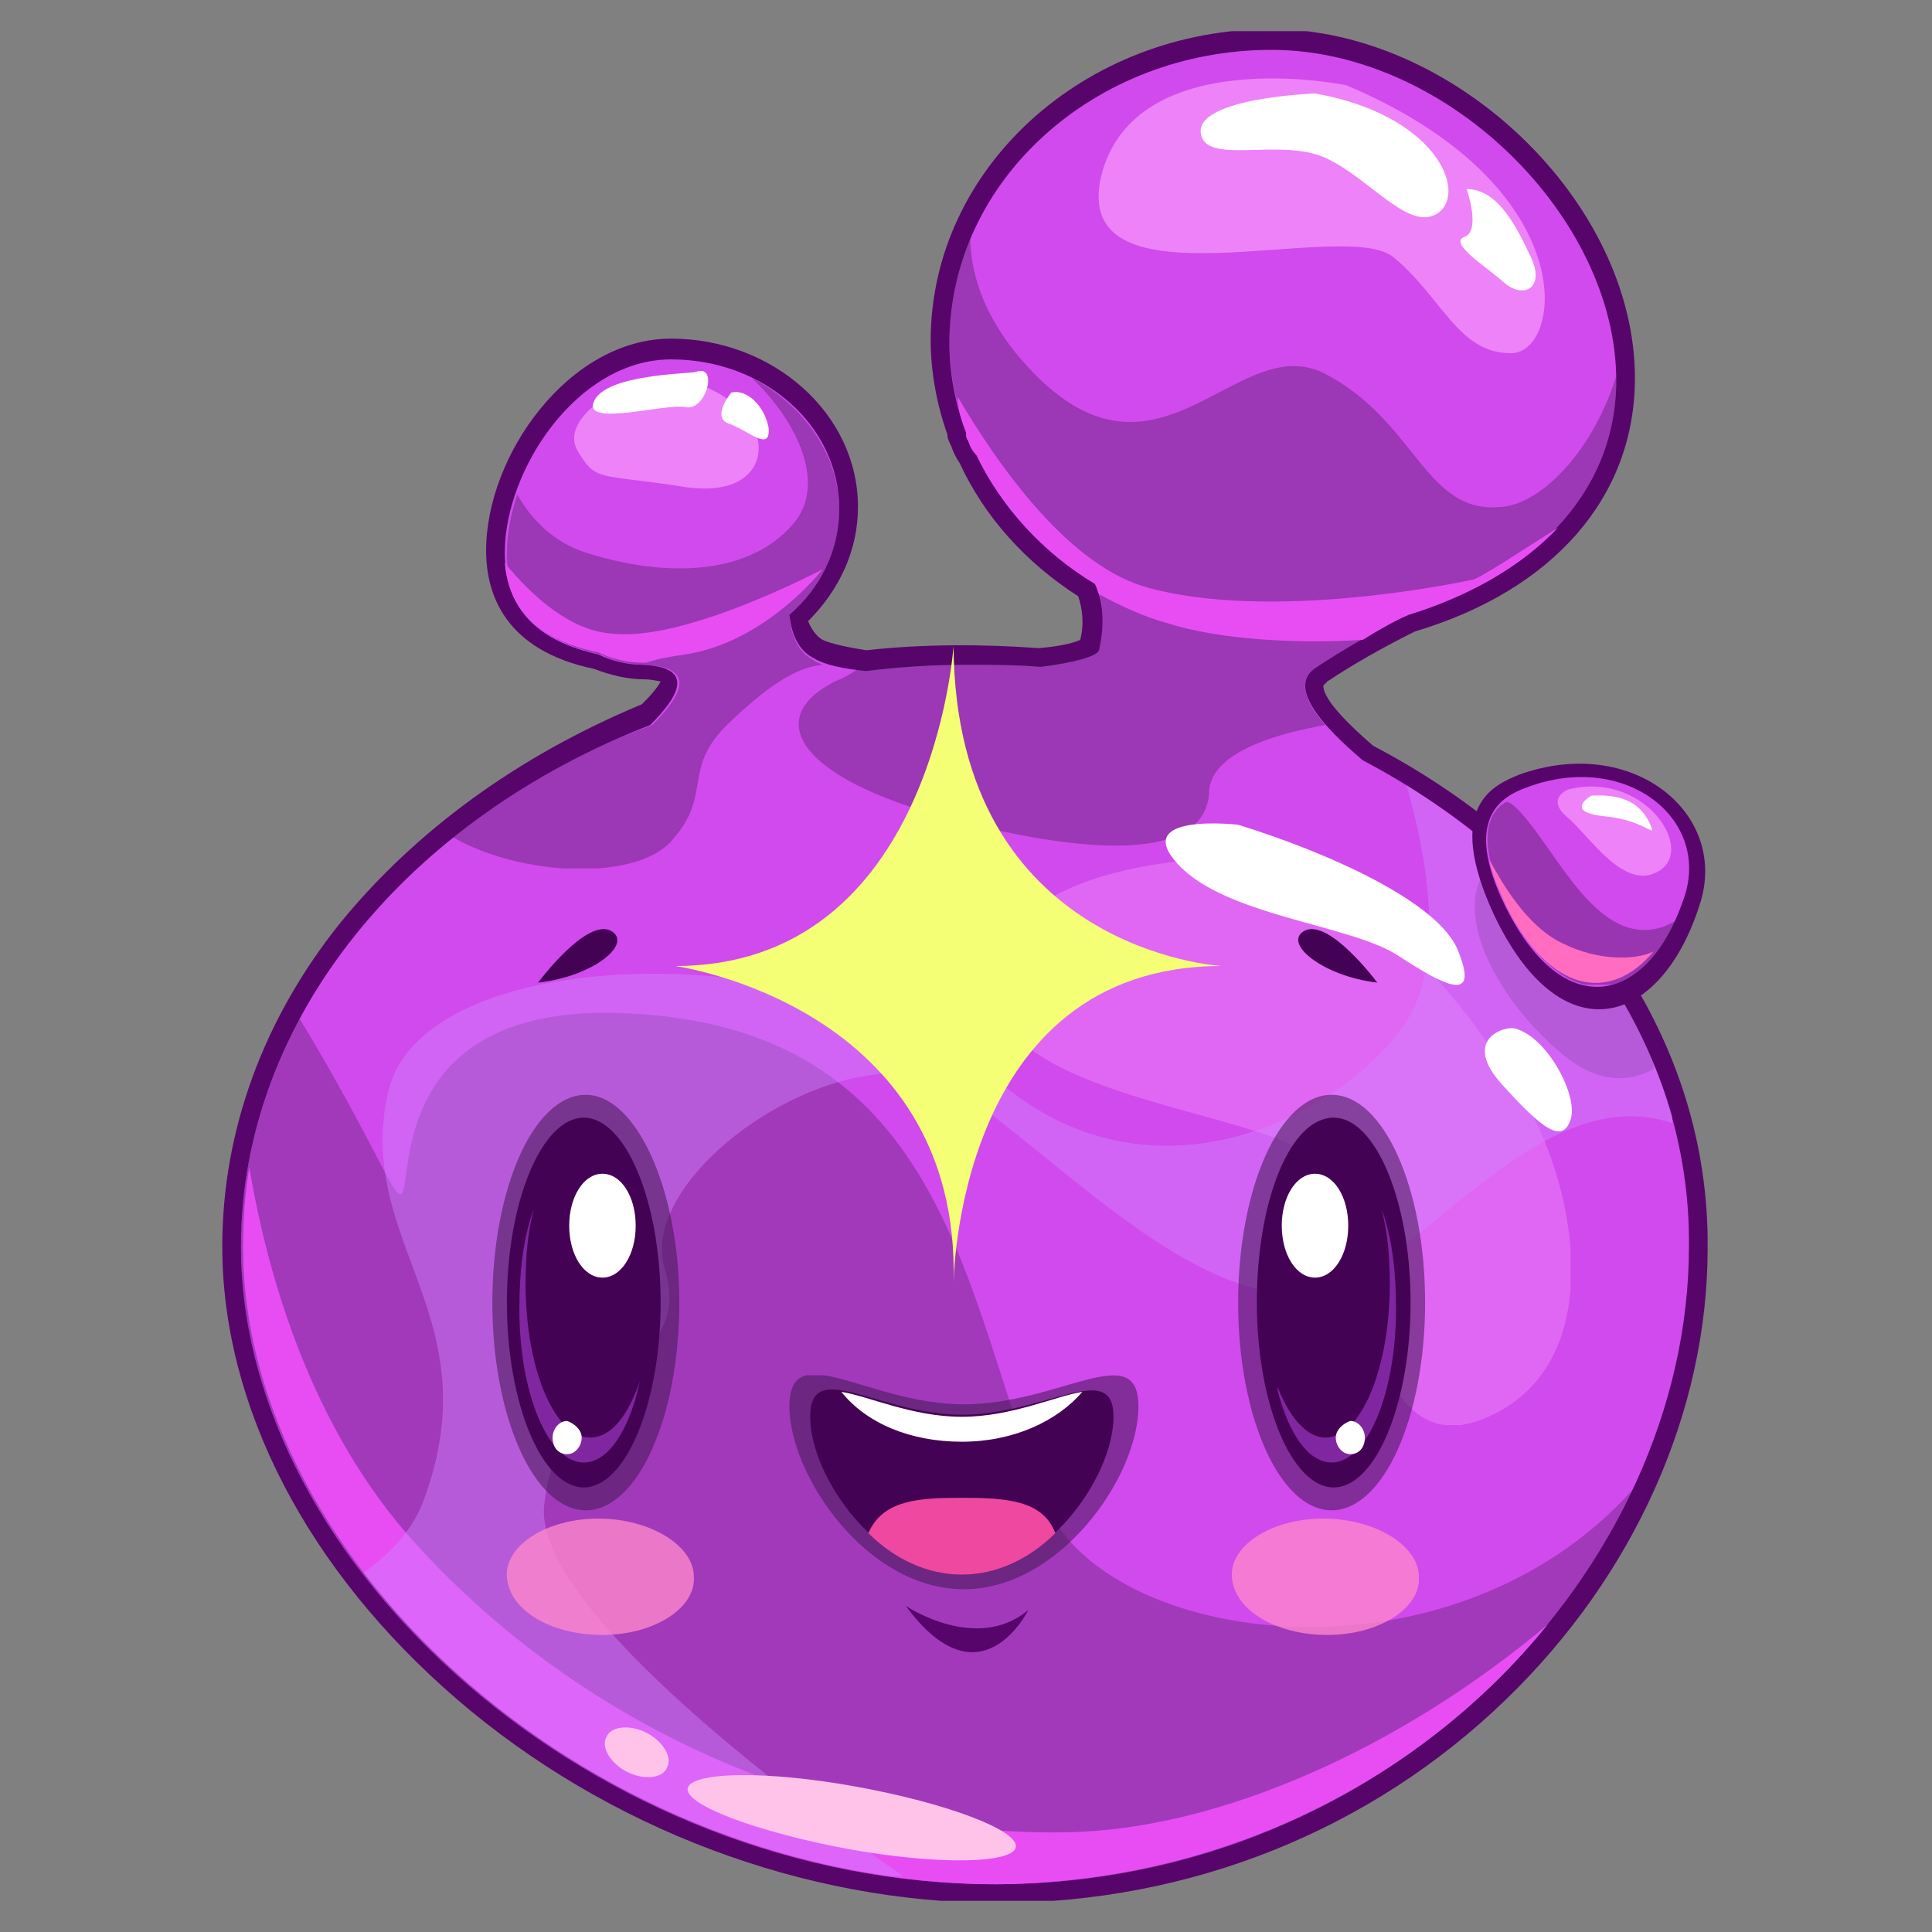 <?xml version="1.0" encoding="utf-8"?>
<!-- Generator: Adobe Illustrator 21.1.0, SVG Export Plug-In . SVG Version: 6.00 Build 0)  -->
<svg version="1.1" xmlns="http://www.w3.org/2000/svg" xmlns:xlink="http://www.w3.org/1999/xlink" x="0px" y="0px"
	 viewBox="0 0 93 93" style="enable-background:new 0 0 93 93;" xml:space="preserve">
<rect x="0" y="0" width="93" height="93" fill="#808080" stroke="none"/>
<style type="text/css">
	.st0{fill:#045B4F;}
	.st1{fill:#0BA8A0;}
	.st2{opacity:0.22;fill:#052D28;}
	.st3{fill:#19CCBE;}
	.st4{fill:#00D8A4;}
	.st5{opacity:0.22;fill:#10FFC0;}
	.st6{opacity:0.29;fill:#052D28;}
	.st7{fill:#FFFFFF;}
	.st8{opacity:0.55;fill:#06332E;}
	.st9{fill:#083F37;}
	.st10{opacity:0.43;fill:#0BA8A0;}
	.st11{fill:#EF48A0;}
	.st12{opacity:0.78;fill:#FF88CC;}
	.st13{fill:#FF88CC;}
	.st14{opacity:0.9;fill:#8FFFDF;}
	.st15{fill:#F5FF76;}
	.st16{opacity:0.61;fill:#79B293;}
	.st17{opacity:0.22;}
	.st18{fill:#052D28;}
	.st19{fill:#BDFDFF;}
	.st20{opacity:0.52;fill:#BDFDFF;}
	.st21{opacity:0.62;}
	.st22{opacity:0.5;fill:#BDFDFF;}
	.st23{opacity:0.68;}
	.st24{fill:#0B3D36;}
	.st25{fill:#892563;}
	.st26{opacity:0.35;fill:#FF88CC;}
	.st27{opacity:0.29;fill:#56153A;}
	.st28{fill:#FF6CC0;}
	.st29{opacity:0.3;fill:#FFA37B;}
	.st30{fill:#FFC2E8;}
	.st31{opacity:0.55;fill:#56153A;}
	.st32{fill:#56153A;}
	.st33{opacity:0.5;fill:#EF48A0;}
	.st34{opacity:0.44;fill:#FF88CC;}
	.st35{opacity:0.38;fill:#56153A;}
	.st36{opacity:0.61;fill:#DDAFC9;}
	.st37{opacity:0.3;fill:#F9E4EC;}
	.st38{opacity:0.5;}
	.st39{opacity:0.5;fill:#56153A;}
	.st40{fill:#F9E4EC;}
	.st41{clip-path:url(#SVGID_2_);}
	.st42{clip-path:url(#SVGID_4_);fill:#0A4377;}
	.st43{clip-path:url(#SVGID_4_);fill:#2D84E2;}
	.st44{clip-path:url(#SVGID_4_);fill:#3BADF2;}
	.st45{opacity:0.27;clip-path:url(#SVGID_4_);}
	.st46{clip-path:url(#SVGID_6_);fill:#19328E;}
	.st47{clip-path:url(#SVGID_8_);fill:#19328E;}
	.st48{opacity:0.5;clip-path:url(#SVGID_4_);}
	.st49{clip-path:url(#SVGID_10_);fill:#19328E;}
	.st50{opacity:0.13;clip-path:url(#SVGID_4_);}
	.st51{clip-path:url(#SVGID_12_);fill:#C5FFFF;}
	.st52{opacity:0.62;clip-path:url(#SVGID_4_);}
	.st53{clip-path:url(#SVGID_14_);fill:#C5FFFF;}
	.st54{clip-path:url(#SVGID_16_);fill:#C5FFFF;}
	.st55{opacity:0.22;clip-path:url(#SVGID_4_);}
	.st56{clip-path:url(#SVGID_18_);fill:#C5FFFF;}
	.st57{clip-path:url(#SVGID_4_);fill:#0E3B63;}
	.st58{clip-path:url(#SVGID_20_);fill:#C5FFFF;}
	.st59{clip-path:url(#SVGID_22_);fill:#C5FFFF;}
	.st60{clip-path:url(#SVGID_24_);fill:#C5FFFF;}
	.st61{clip-path:url(#SVGID_4_);fill:#EF48A0;}
	.st62{clip-path:url(#SVGID_4_);fill:#FFFFFF;}
	.st63{clip-path:url(#SVGID_26_);fill:#19328E;}
	.st64{clip-path:url(#SVGID_28_);fill:#19328E;}
	.st65{clip-path:url(#SVGID_30_);fill:#19328E;}
	.st66{opacity:0.78;clip-path:url(#SVGID_4_);}
	.st67{opacity:0.43;clip-path:url(#SVGID_32_);fill:#3BADF2;}
	.st68{opacity:0.43;clip-path:url(#SVGID_34_);fill:#3BADF2;}
	.st69{clip-path:url(#SVGID_36_);fill:#19328E;}
	.st70{clip-path:url(#SVGID_38_);}
	.st71{clip-path:url(#SVGID_40_);fill:#0A4377;}
	.st72{clip-path:url(#SVGID_40_);fill:#2D84E2;}
	.st73{clip-path:url(#SVGID_40_);fill:#3BADF2;}
	.st74{opacity:0.27;clip-path:url(#SVGID_40_);}
	.st75{clip-path:url(#SVGID_42_);fill:#19328E;}
	.st76{clip-path:url(#SVGID_44_);fill:#19328E;}
	.st77{opacity:0.5;clip-path:url(#SVGID_40_);}
	.st78{clip-path:url(#SVGID_46_);fill:#19328E;}
	.st79{opacity:0.13;clip-path:url(#SVGID_40_);}
	.st80{clip-path:url(#SVGID_48_);fill:#C5FFFF;}
	.st81{opacity:0.62;clip-path:url(#SVGID_40_);}
	.st82{clip-path:url(#SVGID_50_);fill:#C5FFFF;}
	.st83{clip-path:url(#SVGID_52_);fill:#C5FFFF;}
	.st84{opacity:0.22;clip-path:url(#SVGID_40_);}
	.st85{clip-path:url(#SVGID_54_);fill:#C5FFFF;}
	.st86{clip-path:url(#SVGID_40_);fill:#0E3B63;}
	.st87{clip-path:url(#SVGID_56_);fill:#C5FFFF;}
	.st88{clip-path:url(#SVGID_58_);fill:#C5FFFF;}
	.st89{clip-path:url(#SVGID_60_);fill:#C5FFFF;}
	.st90{clip-path:url(#SVGID_40_);fill:#EF48A0;}
	.st91{clip-path:url(#SVGID_40_);fill:#FFFFFF;}
	.st92{clip-path:url(#SVGID_62_);fill:#19328E;}
	.st93{clip-path:url(#SVGID_64_);fill:#19328E;}
	.st94{clip-path:url(#SVGID_66_);fill:#19328E;}
	.st95{opacity:0.78;clip-path:url(#SVGID_40_);}
	.st96{opacity:0.43;clip-path:url(#SVGID_68_);fill:#3BADF2;}
	.st97{opacity:0.43;clip-path:url(#SVGID_70_);fill:#3BADF2;}
	.st98{clip-path:url(#SVGID_72_);fill:#19328E;}
	.st99{opacity:0.21;fill:#85D2F9;}
	.st100{clip-path:url(#SVGID_74_);}
	.st101{clip-path:url(#SVGID_76_);fill:#0A4377;}
	.st102{clip-path:url(#SVGID_76_);fill:#2D84E2;}
	.st103{clip-path:url(#SVGID_76_);fill:#3BADF2;}
	.st104{opacity:0.27;clip-path:url(#SVGID_76_);}
	.st105{clip-path:url(#SVGID_78_);fill:#19328E;}
	.st106{clip-path:url(#SVGID_80_);fill:#19328E;}
	.st107{opacity:0.5;clip-path:url(#SVGID_76_);}
	.st108{clip-path:url(#SVGID_82_);fill:#19328E;}
	.st109{opacity:0.13;clip-path:url(#SVGID_76_);}
	.st110{clip-path:url(#SVGID_84_);fill:#C5FFFF;}
	.st111{opacity:0.62;clip-path:url(#SVGID_76_);}
	.st112{clip-path:url(#SVGID_86_);fill:#C5FFFF;}
	.st113{clip-path:url(#SVGID_88_);fill:#C5FFFF;}
	.st114{opacity:0.22;clip-path:url(#SVGID_76_);}
	.st115{clip-path:url(#SVGID_90_);fill:#C5FFFF;}
	.st116{clip-path:url(#SVGID_76_);fill:#0E3B63;}
	.st117{clip-path:url(#SVGID_92_);fill:#C5FFFF;}
	.st118{clip-path:url(#SVGID_94_);fill:#C5FFFF;}
	.st119{clip-path:url(#SVGID_96_);fill:#C5FFFF;}
	.st120{clip-path:url(#SVGID_76_);fill:#EF48A0;}
	.st121{clip-path:url(#SVGID_76_);fill:#FFFFFF;}
	.st122{clip-path:url(#SVGID_98_);fill:#19328E;}
	.st123{clip-path:url(#SVGID_100_);fill:#19328E;}
	.st124{clip-path:url(#SVGID_102_);fill:#19328E;}
	.st125{opacity:0.78;clip-path:url(#SVGID_76_);}
	.st126{opacity:0.43;clip-path:url(#SVGID_104_);fill:#3BADF2;}
	.st127{opacity:0.43;clip-path:url(#SVGID_106_);fill:#3BADF2;}
	.st128{clip-path:url(#SVGID_108_);fill:#19328E;}
	.st129{opacity:0.5;fill:#C5FFFF;}
	.st130{fill:#C5FFFF;}
	.st131{opacity:0.37;}
	.st132{fill:#19328E;}
	.st133{opacity:0.43;fill:#3BADF2;}
	.st134{clip-path:url(#SVGID_110_);}
	.st135{clip-path:url(#SVGID_112_);fill:#0A4377;}
	.st136{clip-path:url(#SVGID_112_);fill:#2D84E2;}
	.st137{clip-path:url(#SVGID_112_);fill:#3BADF2;}
	.st138{opacity:0.27;clip-path:url(#SVGID_112_);}
	.st139{clip-path:url(#SVGID_114_);fill:#19328E;}
	.st140{clip-path:url(#SVGID_116_);fill:#19328E;}
	.st141{opacity:0.5;clip-path:url(#SVGID_112_);}
	.st142{clip-path:url(#SVGID_118_);fill:#19328E;}
	.st143{opacity:0.13;clip-path:url(#SVGID_112_);}
	.st144{clip-path:url(#SVGID_120_);fill:#C5FFFF;}
	.st145{opacity:0.62;clip-path:url(#SVGID_112_);}
	.st146{clip-path:url(#SVGID_122_);fill:#C5FFFF;}
	.st147{clip-path:url(#SVGID_124_);fill:#C5FFFF;}
	.st148{opacity:0.22;clip-path:url(#SVGID_112_);}
	.st149{clip-path:url(#SVGID_126_);fill:#C5FFFF;}
	.st150{clip-path:url(#SVGID_112_);fill:#0E3B63;}
	.st151{clip-path:url(#SVGID_128_);fill:#C5FFFF;}
	.st152{clip-path:url(#SVGID_130_);fill:#C5FFFF;}
	.st153{clip-path:url(#SVGID_132_);fill:#C5FFFF;}
	.st154{clip-path:url(#SVGID_112_);fill:#EF48A0;}
	.st155{clip-path:url(#SVGID_112_);fill:#FFFFFF;}
	.st156{clip-path:url(#SVGID_134_);fill:#19328E;}
	.st157{clip-path:url(#SVGID_136_);fill:#19328E;}
	.st158{clip-path:url(#SVGID_138_);fill:#19328E;}
	.st159{opacity:0.78;clip-path:url(#SVGID_112_);}
	.st160{opacity:0.43;clip-path:url(#SVGID_140_);fill:#3BADF2;}
	.st161{opacity:0.43;clip-path:url(#SVGID_142_);fill:#3BADF2;}
	.st162{clip-path:url(#SVGID_144_);fill:#19328E;}
	.st163{opacity:0.37;fill:#19328E;}
	.st164{clip-path:url(#SVGID_146_);}
	.st165{clip-path:url(#SVGID_148_);fill:#0A4377;}
	.st166{clip-path:url(#SVGID_148_);fill:#2D84E2;}
	.st167{clip-path:url(#SVGID_148_);fill:#3BADF2;}
	.st168{opacity:0.27;clip-path:url(#SVGID_148_);}
	.st169{clip-path:url(#SVGID_150_);fill:#19328E;}
	.st170{clip-path:url(#SVGID_152_);fill:#19328E;}
	.st171{opacity:0.5;clip-path:url(#SVGID_148_);}
	.st172{clip-path:url(#SVGID_154_);fill:#19328E;}
	.st173{opacity:0.13;clip-path:url(#SVGID_148_);}
	.st174{clip-path:url(#SVGID_156_);fill:#C5FFFF;}
	.st175{opacity:0.62;clip-path:url(#SVGID_148_);}
	.st176{clip-path:url(#SVGID_158_);fill:#C5FFFF;}
	.st177{clip-path:url(#SVGID_160_);fill:#C5FFFF;}
	.st178{opacity:0.22;clip-path:url(#SVGID_148_);}
	.st179{clip-path:url(#SVGID_162_);fill:#C5FFFF;}
	.st180{clip-path:url(#SVGID_148_);fill:#0E3B63;}
	.st181{clip-path:url(#SVGID_164_);fill:#C5FFFF;}
	.st182{clip-path:url(#SVGID_166_);fill:#C5FFFF;}
	.st183{clip-path:url(#SVGID_168_);fill:#C5FFFF;}
	.st184{clip-path:url(#SVGID_148_);fill:#EF48A0;}
	.st185{clip-path:url(#SVGID_148_);fill:#FFFFFF;}
	.st186{clip-path:url(#SVGID_170_);fill:#19328E;}
	.st187{clip-path:url(#SVGID_172_);fill:#19328E;}
	.st188{clip-path:url(#SVGID_174_);fill:#19328E;}
	.st189{opacity:0.78;clip-path:url(#SVGID_148_);}
	.st190{opacity:0.43;clip-path:url(#SVGID_176_);fill:#3BADF2;}
	.st191{opacity:0.43;clip-path:url(#SVGID_178_);fill:#3BADF2;}
	.st192{clip-path:url(#SVGID_180_);fill:#19328E;}
	.st193{clip-path:url(#SVGID_182_);}
	.st194{clip-path:url(#SVGID_184_);fill:#0A4377;}
	.st195{clip-path:url(#SVGID_184_);fill:#2D84E2;}
	.st196{clip-path:url(#SVGID_184_);fill:#3BADF2;}
	.st197{opacity:0.27;clip-path:url(#SVGID_184_);}
	.st198{clip-path:url(#SVGID_186_);fill:#19328E;}
	.st199{clip-path:url(#SVGID_188_);fill:#19328E;}
	.st200{opacity:0.5;clip-path:url(#SVGID_184_);}
	.st201{clip-path:url(#SVGID_190_);fill:#19328E;}
	.st202{opacity:0.13;clip-path:url(#SVGID_184_);}
	.st203{clip-path:url(#SVGID_192_);fill:#C5FFFF;}
	.st204{opacity:0.62;clip-path:url(#SVGID_184_);}
	.st205{clip-path:url(#SVGID_194_);fill:#C5FFFF;}
	.st206{clip-path:url(#SVGID_196_);fill:#C5FFFF;}
	.st207{opacity:0.22;clip-path:url(#SVGID_184_);}
	.st208{clip-path:url(#SVGID_198_);fill:#C5FFFF;}
	.st209{clip-path:url(#SVGID_184_);fill:#0E3B63;}
	.st210{clip-path:url(#SVGID_200_);fill:#C5FFFF;}
	.st211{clip-path:url(#SVGID_202_);fill:#C5FFFF;}
	.st212{clip-path:url(#SVGID_204_);fill:#C5FFFF;}
	.st213{clip-path:url(#SVGID_184_);fill:#EF48A0;}
	.st214{clip-path:url(#SVGID_184_);fill:#FFFFFF;}
	.st215{clip-path:url(#SVGID_206_);fill:#19328E;}
	.st216{clip-path:url(#SVGID_208_);fill:#19328E;}
	.st217{clip-path:url(#SVGID_210_);fill:#19328E;}
	.st218{opacity:0.78;clip-path:url(#SVGID_184_);}
	.st219{opacity:0.43;clip-path:url(#SVGID_212_);fill:#3BADF2;}
	.st220{opacity:0.43;clip-path:url(#SVGID_214_);fill:#3BADF2;}
	.st221{clip-path:url(#SVGID_216_);fill:#19328E;}
	.st222{clip-path:url(#SVGID_218_);}
	.st223{clip-path:url(#SVGID_220_);fill:#0A4377;}
	.st224{clip-path:url(#SVGID_220_);fill:#2D84E2;}
	.st225{clip-path:url(#SVGID_220_);fill:#3BADF2;}
	.st226{opacity:0.27;clip-path:url(#SVGID_220_);}
	.st227{clip-path:url(#SVGID_222_);fill:#19328E;}
	.st228{clip-path:url(#SVGID_224_);fill:#19328E;}
	.st229{opacity:0.5;clip-path:url(#SVGID_220_);}
	.st230{clip-path:url(#SVGID_226_);fill:#19328E;}
	.st231{opacity:0.13;clip-path:url(#SVGID_220_);}
	.st232{clip-path:url(#SVGID_228_);fill:#C5FFFF;}
	.st233{opacity:0.62;clip-path:url(#SVGID_220_);}
	.st234{clip-path:url(#SVGID_230_);fill:#C5FFFF;}
	.st235{clip-path:url(#SVGID_232_);fill:#C5FFFF;}
	.st236{opacity:0.22;clip-path:url(#SVGID_220_);}
	.st237{clip-path:url(#SVGID_234_);fill:#C5FFFF;}
	.st238{clip-path:url(#SVGID_220_);fill:#0E3B63;}
	.st239{clip-path:url(#SVGID_236_);fill:#C5FFFF;}
	.st240{clip-path:url(#SVGID_238_);fill:#C5FFFF;}
	.st241{clip-path:url(#SVGID_240_);fill:#C5FFFF;}
	.st242{clip-path:url(#SVGID_220_);fill:#EF48A0;}
	.st243{clip-path:url(#SVGID_220_);fill:#FFFFFF;}
	.st244{clip-path:url(#SVGID_242_);fill:#19328E;}
	.st245{clip-path:url(#SVGID_244_);fill:#19328E;}
	.st246{clip-path:url(#SVGID_246_);fill:#19328E;}
	.st247{opacity:0.78;clip-path:url(#SVGID_220_);}
	.st248{opacity:0.43;clip-path:url(#SVGID_248_);fill:#3BADF2;}
	.st249{opacity:0.43;clip-path:url(#SVGID_250_);fill:#3BADF2;}
	.st250{clip-path:url(#SVGID_252_);fill:#19328E;}
	.st251{clip-path:url(#SVGID_254_);}
	.st252{clip-path:url(#SVGID_256_);fill:#57056B;}
	.st253{clip-path:url(#SVGID_256_);fill:#D14AED;}
	.st254{opacity:0.52;clip-path:url(#SVGID_256_);}
	.st255{clip-path:url(#SVGID_258_);fill:#ED82F9;}
	.st256{opacity:0.33;clip-path:url(#SVGID_256_);}
	.st257{clip-path:url(#SVGID_260_);fill:#421554;}
	.st258{clip-path:url(#SVGID_256_);fill:#E84DF4;}
	.st259{opacity:0.45;clip-path:url(#SVGID_256_);}
	.st260{clip-path:url(#SVGID_262_);fill:#D183FF;}
	.st261{opacity:0.55;clip-path:url(#SVGID_256_);}
	.st262{clip-path:url(#SVGID_264_);fill:#421554;}
	.st263{clip-path:url(#SVGID_256_);fill:#440254;}
	.st264{opacity:0.5;clip-path:url(#SVGID_256_);}
	.st265{clip-path:url(#SVGID_266_);fill:#BE4AED;}
	.st266{clip-path:url(#SVGID_256_);fill:#FFFFFF;}
	.st267{clip-path:url(#SVGID_268_);fill:#421554;}
	.st268{clip-path:url(#SVGID_270_);fill:#BE4AED;}
	.st269{clip-path:url(#SVGID_272_);fill:#421554;}
	.st270{clip-path:url(#SVGID_256_);fill:#EF48A0;}
	.st271{opacity:0.39;clip-path:url(#SVGID_256_);}
	.st272{clip-path:url(#SVGID_274_);fill:#421554;}
	.st273{clip-path:url(#SVGID_256_);fill:#ED82F9;}
	.st274{clip-path:url(#SVGID_256_);fill:#FF6CC0;}
	.st275{opacity:0.37;clip-path:url(#SVGID_256_);}
	.st276{clip-path:url(#SVGID_276_);fill:#421554;}
	.st277{clip-path:url(#SVGID_256_);fill:#FFC2E8;}
	.st278{opacity:0.78;clip-path:url(#SVGID_256_);}
	.st279{clip-path:url(#SVGID_278_);fill:#FF88CC;}
	.st280{clip-path:url(#SVGID_280_);fill:#FF88CC;}
	.st281{clip-path:url(#SVGID_282_);}
	.st282{clip-path:url(#SVGID_284_);fill:#57056B;}
	.st283{clip-path:url(#SVGID_284_);fill:#D14AED;}
	.st284{opacity:0.52;clip-path:url(#SVGID_284_);}
	.st285{clip-path:url(#SVGID_286_);fill:#ED82F9;}
	.st286{opacity:0.33;clip-path:url(#SVGID_284_);}
	.st287{clip-path:url(#SVGID_288_);fill:#421554;}
	.st288{clip-path:url(#SVGID_284_);fill:#E84DF4;}
	.st289{opacity:0.45;clip-path:url(#SVGID_284_);}
	.st290{clip-path:url(#SVGID_290_);fill:#D183FF;}
	.st291{opacity:0.55;clip-path:url(#SVGID_284_);}
	.st292{clip-path:url(#SVGID_292_);fill:#421554;}
	.st293{clip-path:url(#SVGID_284_);fill:#440254;}
	.st294{opacity:0.5;clip-path:url(#SVGID_284_);}
	.st295{clip-path:url(#SVGID_294_);fill:#BE4AED;}
	.st296{clip-path:url(#SVGID_284_);fill:#FFFFFF;}
	.st297{clip-path:url(#SVGID_296_);fill:#421554;}
	.st298{clip-path:url(#SVGID_298_);fill:#BE4AED;}
	.st299{clip-path:url(#SVGID_300_);fill:#421554;}
	.st300{clip-path:url(#SVGID_284_);fill:#EF48A0;}
	.st301{opacity:0.39;clip-path:url(#SVGID_284_);}
	.st302{clip-path:url(#SVGID_302_);fill:#421554;}
	.st303{clip-path:url(#SVGID_284_);fill:#ED82F9;}
	.st304{clip-path:url(#SVGID_284_);fill:#FF6CC0;}
	.st305{opacity:0.37;clip-path:url(#SVGID_284_);}
	.st306{clip-path:url(#SVGID_304_);fill:#421554;}
	.st307{clip-path:url(#SVGID_284_);fill:#FFC2E8;}
	.st308{opacity:0.78;clip-path:url(#SVGID_284_);}
	.st309{clip-path:url(#SVGID_306_);fill:#FF88CC;}
	.st310{clip-path:url(#SVGID_308_);fill:#FF88CC;}
	.st311{opacity:0.53;fill:#EA94FF;}
	.st312{clip-path:url(#SVGID_310_);}
	.st313{clip-path:url(#SVGID_312_);fill:#57056B;}
	.st314{clip-path:url(#SVGID_312_);fill:#D14AED;}
	.st315{opacity:0.52;clip-path:url(#SVGID_312_);}
	.st316{clip-path:url(#SVGID_314_);fill:#ED82F9;}
	.st317{opacity:0.33;clip-path:url(#SVGID_312_);}
	.st318{clip-path:url(#SVGID_316_);fill:#421554;}
	.st319{clip-path:url(#SVGID_312_);fill:#E84DF4;}
	.st320{opacity:0.45;clip-path:url(#SVGID_312_);}
	.st321{clip-path:url(#SVGID_318_);fill:#D183FF;}
	.st322{opacity:0.55;clip-path:url(#SVGID_312_);}
	.st323{clip-path:url(#SVGID_320_);fill:#421554;}
	.st324{clip-path:url(#SVGID_312_);fill:#440254;}
	.st325{opacity:0.5;clip-path:url(#SVGID_312_);}
	.st326{clip-path:url(#SVGID_322_);fill:#BE4AED;}
	.st327{clip-path:url(#SVGID_312_);fill:#FFFFFF;}
	.st328{clip-path:url(#SVGID_324_);fill:#421554;}
	.st329{clip-path:url(#SVGID_326_);fill:#BE4AED;}
	.st330{clip-path:url(#SVGID_328_);fill:#421554;}
	.st331{clip-path:url(#SVGID_312_);fill:#EF48A0;}
	.st332{opacity:0.39;clip-path:url(#SVGID_312_);}
	.st333{clip-path:url(#SVGID_330_);fill:#421554;}
	.st334{clip-path:url(#SVGID_312_);fill:#ED82F9;}
	.st335{clip-path:url(#SVGID_312_);fill:#FF6CC0;}
	.st336{opacity:0.37;clip-path:url(#SVGID_312_);}
	.st337{clip-path:url(#SVGID_332_);fill:#421554;}
	.st338{clip-path:url(#SVGID_312_);fill:#FFC2E8;}
	.st339{opacity:0.78;clip-path:url(#SVGID_312_);}
	.st340{clip-path:url(#SVGID_334_);fill:#FF88CC;}
	.st341{clip-path:url(#SVGID_336_);fill:#FF88CC;}
	.st342{fill:#EFC5FF;}
	.st343{fill:#421554;}
	.st344{fill:#ED82F9;}
	.st345{clip-path:url(#SVGID_338_);}
	.st346{clip-path:url(#SVGID_340_);fill:#57056B;}
	.st347{clip-path:url(#SVGID_340_);fill:#D14AED;}
	.st348{opacity:0.52;clip-path:url(#SVGID_340_);}
	.st349{clip-path:url(#SVGID_342_);fill:#ED82F9;}
	.st350{opacity:0.33;clip-path:url(#SVGID_340_);}
	.st351{clip-path:url(#SVGID_344_);fill:#421554;}
	.st352{clip-path:url(#SVGID_340_);fill:#E84DF4;}
	.st353{opacity:0.45;clip-path:url(#SVGID_340_);}
	.st354{clip-path:url(#SVGID_346_);fill:#D183FF;}
	.st355{opacity:0.55;clip-path:url(#SVGID_340_);}
	.st356{clip-path:url(#SVGID_348_);fill:#421554;}
	.st357{clip-path:url(#SVGID_340_);fill:#440254;}
	.st358{opacity:0.5;clip-path:url(#SVGID_340_);}
	.st359{clip-path:url(#SVGID_350_);fill:#BE4AED;}
	.st360{clip-path:url(#SVGID_340_);fill:#FFFFFF;}
	.st361{clip-path:url(#SVGID_352_);fill:#421554;}
	.st362{clip-path:url(#SVGID_354_);fill:#BE4AED;}
	.st363{clip-path:url(#SVGID_356_);fill:#421554;}
	.st364{clip-path:url(#SVGID_340_);fill:#EF48A0;}
	.st365{opacity:0.39;clip-path:url(#SVGID_340_);}
	.st366{clip-path:url(#SVGID_358_);fill:#421554;}
	.st367{clip-path:url(#SVGID_340_);fill:#ED82F9;}
	.st368{clip-path:url(#SVGID_340_);fill:#FF6CC0;}
	.st369{opacity:0.37;clip-path:url(#SVGID_340_);}
	.st370{clip-path:url(#SVGID_360_);fill:#421554;}
	.st371{clip-path:url(#SVGID_340_);fill:#FFC2E8;}
	.st372{opacity:0.78;clip-path:url(#SVGID_340_);}
	.st373{clip-path:url(#SVGID_362_);fill:#FF88CC;}
	.st374{clip-path:url(#SVGID_364_);fill:#FF88CC;}
	.st375{opacity:0.5;fill:#421554;}
	.st376{clip-path:url(#SVGID_366_);}
	.st377{clip-path:url(#SVGID_368_);fill:#57056B;}
	.st378{clip-path:url(#SVGID_368_);fill:#D14AED;}
	.st379{opacity:0.52;clip-path:url(#SVGID_368_);}
	.st380{clip-path:url(#SVGID_370_);fill:#ED82F9;}
	.st381{opacity:0.33;clip-path:url(#SVGID_368_);}
	.st382{clip-path:url(#SVGID_372_);fill:#421554;}
	.st383{clip-path:url(#SVGID_368_);fill:#E84DF4;}
	.st384{opacity:0.45;clip-path:url(#SVGID_368_);}
	.st385{clip-path:url(#SVGID_374_);fill:#D183FF;}
	.st386{opacity:0.55;clip-path:url(#SVGID_368_);}
	.st387{clip-path:url(#SVGID_376_);fill:#421554;}
	.st388{clip-path:url(#SVGID_368_);fill:#440254;}
	.st389{opacity:0.5;clip-path:url(#SVGID_368_);}
	.st390{clip-path:url(#SVGID_378_);fill:#BE4AED;}
	.st391{clip-path:url(#SVGID_368_);fill:#FFFFFF;}
	.st392{clip-path:url(#SVGID_380_);fill:#421554;}
	.st393{clip-path:url(#SVGID_382_);fill:#BE4AED;}
	.st394{clip-path:url(#SVGID_384_);fill:#421554;}
	.st395{clip-path:url(#SVGID_368_);fill:#EF48A0;}
	.st396{opacity:0.39;clip-path:url(#SVGID_368_);}
	.st397{clip-path:url(#SVGID_386_);fill:#421554;}
	.st398{clip-path:url(#SVGID_368_);fill:#ED82F9;}
	.st399{clip-path:url(#SVGID_368_);fill:#FF6CC0;}
	.st400{opacity:0.37;clip-path:url(#SVGID_368_);}
	.st401{clip-path:url(#SVGID_388_);fill:#421554;}
	.st402{clip-path:url(#SVGID_368_);fill:#FFC2E8;}
	.st403{opacity:0.78;clip-path:url(#SVGID_368_);}
	.st404{clip-path:url(#SVGID_390_);fill:#FF88CC;}
	.st405{clip-path:url(#SVGID_392_);fill:#FF88CC;}
	.st406{clip-path:url(#SVGID_394_);}
	.st407{clip-path:url(#SVGID_396_);fill:#57056B;}
	.st408{clip-path:url(#SVGID_396_);fill:#D14AED;}
	.st409{opacity:0.52;clip-path:url(#SVGID_396_);}
	.st410{clip-path:url(#SVGID_398_);fill:#ED82F9;}
	.st411{opacity:0.33;clip-path:url(#SVGID_396_);}
	.st412{clip-path:url(#SVGID_400_);fill:#421554;}
	.st413{clip-path:url(#SVGID_396_);fill:#E84DF4;}
	.st414{opacity:0.45;clip-path:url(#SVGID_396_);}
	.st415{clip-path:url(#SVGID_402_);fill:#D183FF;}
	.st416{opacity:0.55;clip-path:url(#SVGID_396_);}
	.st417{clip-path:url(#SVGID_404_);fill:#421554;}
	.st418{clip-path:url(#SVGID_396_);fill:#440254;}
	.st419{opacity:0.5;clip-path:url(#SVGID_396_);}
	.st420{clip-path:url(#SVGID_406_);fill:#BE4AED;}
	.st421{clip-path:url(#SVGID_396_);fill:#FFFFFF;}
	.st422{clip-path:url(#SVGID_408_);fill:#421554;}
	.st423{clip-path:url(#SVGID_410_);fill:#BE4AED;}
	.st424{clip-path:url(#SVGID_412_);fill:#421554;}
	.st425{clip-path:url(#SVGID_396_);fill:#EF48A0;}
	.st426{opacity:0.39;clip-path:url(#SVGID_396_);}
	.st427{clip-path:url(#SVGID_414_);fill:#421554;}
	.st428{clip-path:url(#SVGID_396_);fill:#ED82F9;}
	.st429{clip-path:url(#SVGID_396_);fill:#FF6CC0;}
	.st430{opacity:0.37;clip-path:url(#SVGID_396_);}
	.st431{clip-path:url(#SVGID_416_);fill:#421554;}
	.st432{clip-path:url(#SVGID_396_);fill:#FFC2E8;}
	.st433{opacity:0.78;clip-path:url(#SVGID_396_);}
	.st434{clip-path:url(#SVGID_418_);fill:#FF88CC;}
	.st435{clip-path:url(#SVGID_420_);fill:#FF88CC;}
	.st436{clip-path:url(#SVGID_422_);}
	.st437{clip-path:url(#SVGID_424_);fill:#57056B;}
	.st438{clip-path:url(#SVGID_424_);fill:#D14AED;}
	.st439{opacity:0.52;clip-path:url(#SVGID_424_);}
	.st440{clip-path:url(#SVGID_426_);fill:#ED82F9;}
	.st441{opacity:0.33;clip-path:url(#SVGID_424_);}
	.st442{clip-path:url(#SVGID_428_);fill:#421554;}
	.st443{clip-path:url(#SVGID_424_);fill:#E84DF4;}
	.st444{opacity:0.45;clip-path:url(#SVGID_424_);}
	.st445{clip-path:url(#SVGID_430_);fill:#D183FF;}
	.st446{opacity:0.55;clip-path:url(#SVGID_424_);}
	.st447{clip-path:url(#SVGID_432_);fill:#421554;}
	.st448{clip-path:url(#SVGID_424_);fill:#440254;}
	.st449{opacity:0.5;clip-path:url(#SVGID_424_);}
	.st450{clip-path:url(#SVGID_434_);fill:#BE4AED;}
	.st451{clip-path:url(#SVGID_424_);fill:#FFFFFF;}
	.st452{clip-path:url(#SVGID_436_);fill:#421554;}
	.st453{clip-path:url(#SVGID_438_);fill:#BE4AED;}
	.st454{clip-path:url(#SVGID_440_);fill:#421554;}
	.st455{clip-path:url(#SVGID_424_);fill:#EF48A0;}
	.st456{opacity:0.39;clip-path:url(#SVGID_424_);}
	.st457{clip-path:url(#SVGID_442_);fill:#421554;}
	.st458{clip-path:url(#SVGID_424_);fill:#ED82F9;}
	.st459{clip-path:url(#SVGID_424_);fill:#FF6CC0;}
	.st460{opacity:0.37;clip-path:url(#SVGID_424_);}
	.st461{clip-path:url(#SVGID_444_);fill:#421554;}
	.st462{clip-path:url(#SVGID_424_);fill:#FFC2E8;}
	.st463{opacity:0.78;clip-path:url(#SVGID_424_);}
	.st464{clip-path:url(#SVGID_446_);fill:#FF88CC;}
	.st465{clip-path:url(#SVGID_448_);fill:#FF88CC;}
	.st466{clip-path:url(#SVGID_450_);}
	.st467{clip-path:url(#SVGID_452_);fill:#771515;}
	.st468{clip-path:url(#SVGID_452_);fill:#FF3E3E;}
	.st469{opacity:0.42;clip-path:url(#SVGID_452_);}
	.st470{clip-path:url(#SVGID_454_);fill:#FFCE00;}
	.st471{opacity:0.43;clip-path:url(#SVGID_452_);}
	.st472{clip-path:url(#SVGID_456_);fill:#771515;}
	.st473{opacity:0.61;clip-path:url(#SVGID_456_);}
	.st474{clip-path:url(#SVGID_458_);fill:#F97906;}
	.st475{opacity:0.22;clip-path:url(#SVGID_452_);}
	.st476{clip-path:url(#SVGID_460_);fill:#FEFFF5;}
	.st477{clip-path:url(#SVGID_452_);fill:#560C09;}
	.st478{clip-path:url(#SVGID_462_);fill:#FEFFF5;}
	.st479{opacity:0.46;clip-path:url(#SVGID_452_);}
	.st480{clip-path:url(#SVGID_464_);fill:#470A04;}
	.st481{clip-path:url(#SVGID_452_);fill:#5AB8FF;}
	.st482{clip-path:url(#SVGID_452_);fill:#FFFFFF;}
	.st483{clip-path:url(#SVGID_466_);fill:#470A04;}
	.st484{clip-path:url(#SVGID_468_);fill:#470A04;}
	.st485{clip-path:url(#SVGID_452_);fill:#56153A;}
	.st486{clip-path:url(#SVGID_452_);fill:#28081C;}
	.st487{clip-path:url(#SVGID_452_);fill:#EF48A0;}
	.st488{clip-path:url(#SVGID_470_);fill:#FFCE00;}
	.st489{clip-path:url(#SVGID_472_);fill:#FFCE00;}
	.st490{clip-path:url(#SVGID_474_);fill:#FFCE00;}
	.st491{clip-path:url(#SVGID_452_);fill:#F97906;}
	.st492{clip-path:url(#SVGID_476_);}
	.st493{clip-path:url(#SVGID_478_);fill:#771515;}
	.st494{clip-path:url(#SVGID_478_);fill:#FF3E3E;}
	.st495{opacity:0.42;clip-path:url(#SVGID_478_);}
	.st496{clip-path:url(#SVGID_480_);fill:#FFCE00;}
	.st497{opacity:0.43;clip-path:url(#SVGID_478_);}
	.st498{clip-path:url(#SVGID_482_);fill:#771515;}
	.st499{opacity:0.61;clip-path:url(#SVGID_482_);}
	.st500{clip-path:url(#SVGID_484_);fill:#F97906;}
	.st501{opacity:0.22;clip-path:url(#SVGID_478_);}
	.st502{clip-path:url(#SVGID_486_);fill:#FEFFF5;}
	.st503{clip-path:url(#SVGID_478_);fill:#560C09;}
	.st504{clip-path:url(#SVGID_488_);fill:#FEFFF5;}
	.st505{opacity:0.46;clip-path:url(#SVGID_478_);}
	.st506{clip-path:url(#SVGID_490_);fill:#470A04;}
	.st507{clip-path:url(#SVGID_478_);fill:#5AB8FF;}
	.st508{clip-path:url(#SVGID_478_);fill:#FFFFFF;}
	.st509{clip-path:url(#SVGID_492_);fill:#470A04;}
	.st510{clip-path:url(#SVGID_494_);fill:#470A04;}
	.st511{clip-path:url(#SVGID_478_);fill:#56153A;}
	.st512{clip-path:url(#SVGID_478_);fill:#28081C;}
	.st513{clip-path:url(#SVGID_478_);fill:#EF48A0;}
	.st514{clip-path:url(#SVGID_496_);fill:#FFCE00;}
	.st515{clip-path:url(#SVGID_498_);fill:#FFCE00;}
	.st516{clip-path:url(#SVGID_500_);fill:#FFCE00;}
	.st517{clip-path:url(#SVGID_478_);fill:#F97906;}
	.st518{opacity:0.3;fill:#FFCE00;}
	.st519{clip-path:url(#SVGID_502_);}
	.st520{clip-path:url(#SVGID_504_);fill:#771515;}
	.st521{clip-path:url(#SVGID_504_);fill:#FF3E3E;}
	.st522{opacity:0.42;clip-path:url(#SVGID_504_);}
	.st523{clip-path:url(#SVGID_506_);fill:#FFCE00;}
	.st524{opacity:0.43;clip-path:url(#SVGID_504_);}
	.st525{clip-path:url(#SVGID_508_);fill:#771515;}
	.st526{opacity:0.61;clip-path:url(#SVGID_508_);}
	.st527{clip-path:url(#SVGID_510_);fill:#F97906;}
	.st528{opacity:0.22;clip-path:url(#SVGID_504_);}
	.st529{clip-path:url(#SVGID_512_);fill:#FEFFF5;}
	.st530{clip-path:url(#SVGID_504_);fill:#560C09;}
	.st531{clip-path:url(#SVGID_514_);fill:#FEFFF5;}
	.st532{opacity:0.46;clip-path:url(#SVGID_504_);}
	.st533{clip-path:url(#SVGID_516_);fill:#470A04;}
	.st534{clip-path:url(#SVGID_504_);fill:#5AB8FF;}
	.st535{clip-path:url(#SVGID_504_);fill:#FFFFFF;}
	.st536{clip-path:url(#SVGID_518_);fill:#470A04;}
	.st537{clip-path:url(#SVGID_520_);fill:#470A04;}
	.st538{clip-path:url(#SVGID_504_);fill:#56153A;}
	.st539{clip-path:url(#SVGID_504_);fill:#28081C;}
	.st540{clip-path:url(#SVGID_504_);fill:#EF48A0;}
	.st541{clip-path:url(#SVGID_522_);fill:#FFCE00;}
	.st542{clip-path:url(#SVGID_524_);fill:#FFCE00;}
	.st543{clip-path:url(#SVGID_526_);fill:#FFCE00;}
	.st544{clip-path:url(#SVGID_504_);fill:#F97906;}
	.st545{fill:#FEFFC7;}
	.st546{fill:#FF3E3E;}
	.st547{opacity:0.55;fill:#F97906;}
	.st548{clip-path:url(#SVGID_528_);}
	.st549{clip-path:url(#SVGID_530_);fill:#771515;}
	.st550{clip-path:url(#SVGID_530_);fill:#FF3E3E;}
	.st551{opacity:0.42;clip-path:url(#SVGID_530_);}
	.st552{clip-path:url(#SVGID_532_);fill:#FFCE00;}
	.st553{opacity:0.43;clip-path:url(#SVGID_530_);}
	.st554{clip-path:url(#SVGID_534_);fill:#771515;}
	.st555{opacity:0.61;clip-path:url(#SVGID_534_);}
	.st556{clip-path:url(#SVGID_536_);fill:#F97906;}
	.st557{opacity:0.22;clip-path:url(#SVGID_530_);}
	.st558{clip-path:url(#SVGID_538_);fill:#FEFFF5;}
	.st559{clip-path:url(#SVGID_530_);fill:#560C09;}
	.st560{clip-path:url(#SVGID_540_);fill:#FEFFF5;}
	.st561{opacity:0.46;clip-path:url(#SVGID_530_);}
	.st562{clip-path:url(#SVGID_542_);fill:#470A04;}
	.st563{clip-path:url(#SVGID_530_);fill:#5AB8FF;}
	.st564{clip-path:url(#SVGID_530_);fill:#FFFFFF;}
	.st565{clip-path:url(#SVGID_544_);fill:#470A04;}
	.st566{clip-path:url(#SVGID_546_);fill:#470A04;}
	.st567{clip-path:url(#SVGID_530_);fill:#56153A;}
	.st568{clip-path:url(#SVGID_530_);fill:#28081C;}
	.st569{clip-path:url(#SVGID_530_);fill:#EF48A0;}
	.st570{clip-path:url(#SVGID_548_);fill:#FFCE00;}
	.st571{clip-path:url(#SVGID_550_);fill:#FFCE00;}
	.st572{clip-path:url(#SVGID_552_);fill:#FFCE00;}
	.st573{clip-path:url(#SVGID_530_);fill:#F97906;}
	.st574{opacity:0.5;fill:#FF3E3E;}
	.st575{clip-path:url(#SVGID_554_);}
	.st576{clip-path:url(#SVGID_556_);fill:#771515;}
	.st577{clip-path:url(#SVGID_556_);fill:#FF3E3E;}
	.st578{opacity:0.42;clip-path:url(#SVGID_556_);}
	.st579{clip-path:url(#SVGID_558_);fill:#FFCE00;}
	.st580{opacity:0.43;clip-path:url(#SVGID_556_);}
	.st581{clip-path:url(#SVGID_560_);fill:#771515;}
	.st582{opacity:0.61;clip-path:url(#SVGID_560_);}
	.st583{clip-path:url(#SVGID_562_);fill:#F97906;}
	.st584{opacity:0.22;clip-path:url(#SVGID_556_);}
	.st585{clip-path:url(#SVGID_564_);fill:#FEFFF5;}
	.st586{clip-path:url(#SVGID_556_);fill:#560C09;}
	.st587{clip-path:url(#SVGID_566_);fill:#FEFFF5;}
	.st588{opacity:0.46;clip-path:url(#SVGID_556_);}
	.st589{clip-path:url(#SVGID_568_);fill:#470A04;}
	.st590{clip-path:url(#SVGID_556_);fill:#5AB8FF;}
	.st591{clip-path:url(#SVGID_556_);fill:#FFFFFF;}
	.st592{clip-path:url(#SVGID_570_);fill:#470A04;}
	.st593{clip-path:url(#SVGID_572_);fill:#470A04;}
	.st594{clip-path:url(#SVGID_556_);fill:#56153A;}
	.st595{clip-path:url(#SVGID_556_);fill:#28081C;}
	.st596{clip-path:url(#SVGID_556_);fill:#EF48A0;}
	.st597{clip-path:url(#SVGID_574_);fill:#FFCE00;}
	.st598{clip-path:url(#SVGID_576_);fill:#FFCE00;}
	.st599{clip-path:url(#SVGID_578_);fill:#FFCE00;}
	.st600{clip-path:url(#SVGID_556_);fill:#F97906;}
	.st601{clip-path:url(#SVGID_580_);}
	.st602{clip-path:url(#SVGID_582_);fill:#771515;}
	.st603{clip-path:url(#SVGID_582_);fill:#FF3E3E;}
	.st604{opacity:0.42;clip-path:url(#SVGID_582_);}
	.st605{clip-path:url(#SVGID_584_);fill:#FFCE00;}
	.st606{opacity:0.43;clip-path:url(#SVGID_582_);}
	.st607{clip-path:url(#SVGID_586_);fill:#771515;}
	.st608{opacity:0.61;clip-path:url(#SVGID_586_);}
	.st609{clip-path:url(#SVGID_588_);fill:#F97906;}
	.st610{opacity:0.22;clip-path:url(#SVGID_582_);}
	.st611{clip-path:url(#SVGID_590_);fill:#FEFFF5;}
	.st612{clip-path:url(#SVGID_582_);fill:#560C09;}
	.st613{clip-path:url(#SVGID_592_);fill:#FEFFF5;}
	.st614{opacity:0.46;clip-path:url(#SVGID_582_);}
	.st615{clip-path:url(#SVGID_594_);fill:#470A04;}
	.st616{clip-path:url(#SVGID_582_);fill:#5AB8FF;}
	.st617{clip-path:url(#SVGID_582_);fill:#FFFFFF;}
	.st618{clip-path:url(#SVGID_596_);fill:#470A04;}
	.st619{clip-path:url(#SVGID_598_);fill:#470A04;}
	.st620{clip-path:url(#SVGID_582_);fill:#56153A;}
	.st621{clip-path:url(#SVGID_582_);fill:#28081C;}
	.st622{clip-path:url(#SVGID_582_);fill:#EF48A0;}
	.st623{clip-path:url(#SVGID_600_);fill:#FFCE00;}
	.st624{clip-path:url(#SVGID_602_);fill:#FFCE00;}
	.st625{clip-path:url(#SVGID_604_);fill:#FFCE00;}
	.st626{clip-path:url(#SVGID_582_);fill:#F97906;}
	.st627{clip-path:url(#SVGID_606_);}
	.st628{clip-path:url(#SVGID_608_);fill:#771515;}
	.st629{clip-path:url(#SVGID_608_);fill:#FF3E3E;}
	.st630{opacity:0.42;clip-path:url(#SVGID_608_);}
	.st631{clip-path:url(#SVGID_610_);fill:#FFCE00;}
	.st632{opacity:0.43;clip-path:url(#SVGID_608_);}
	.st633{clip-path:url(#SVGID_612_);fill:#771515;}
	.st634{opacity:0.61;clip-path:url(#SVGID_612_);}
	.st635{clip-path:url(#SVGID_614_);fill:#F97906;}
	.st636{opacity:0.22;clip-path:url(#SVGID_608_);}
	.st637{clip-path:url(#SVGID_616_);fill:#FEFFF5;}
	.st638{clip-path:url(#SVGID_608_);fill:#560C09;}
	.st639{clip-path:url(#SVGID_618_);fill:#FEFFF5;}
	.st640{opacity:0.46;clip-path:url(#SVGID_608_);}
	.st641{clip-path:url(#SVGID_620_);fill:#470A04;}
	.st642{clip-path:url(#SVGID_608_);fill:#5AB8FF;}
	.st643{clip-path:url(#SVGID_608_);fill:#FFFFFF;}
	.st644{clip-path:url(#SVGID_622_);fill:#470A04;}
	.st645{clip-path:url(#SVGID_624_);fill:#470A04;}
	.st646{clip-path:url(#SVGID_608_);fill:#56153A;}
	.st647{clip-path:url(#SVGID_608_);fill:#28081C;}
	.st648{clip-path:url(#SVGID_608_);fill:#EF48A0;}
	.st649{clip-path:url(#SVGID_626_);fill:#FFCE00;}
	.st650{clip-path:url(#SVGID_628_);fill:#FFCE00;}
	.st651{clip-path:url(#SVGID_630_);fill:#FFCE00;}
	.st652{clip-path:url(#SVGID_608_);fill:#F97906;}
</style>
<g id="_x2014_ÎÓÈ_x5F_3">
</g>
<g id="_x2014_ÎÓÈ_x5F_1">
</g>
<g id="_x2014_ÎÓÈ_x5F_2">
	<g>
		<g>
			<defs>
				<rect id="SVGID_253_" x="10.7" y="1.5" width="71.5" height="90"/>
			</defs>
			<clipPath id="SVGID_2_">
				<use xlink:href="#SVGID_253_"  style="overflow:visible;"/>
			</clipPath>
			<g class="st41">
				<defs>
					<rect id="SVGID_255_" x="10.7" y="1.5" width="71.5" height="90"/>
				</defs>
				<clipPath id="SVGID_4_">
					<use xlink:href="#SVGID_255_"  style="overflow:visible;"/>
				</clipPath>
				<path style="clip-path:url(#SVGID_4_);fill:#57056B;" d="M66.1,35.9c-2.2-1.9-2.4-2.6-2.4-2.9c0,0,0.1-0.1,0.2-0.2
					c1.2-0.8,2.6-1.6,4.2-2.4c6.7-2,10.6-6.5,10.6-12.2c0-8.5-8.7-16.8-17.5-16.8c-9,0-16.4,6.7-16.4,15c0,1.5,0.3,3.1,0.8,4.5
					c0,0.2,0.1,0.4,0.2,0.6c0.1,0.3,0.2,0.5,0.4,0.8c1.2,2.6,3.2,4.8,5.7,6.4c0.2,0.6,0.3,1.3,0.1,2.1c-0.2,0.1-0.8,0.3-2,0.4
					c-2.7-0.2-5.6-0.2-8.3,0.1c-1.3-0.2-1.9-0.4-2.1-0.5c-0.2-0.1-0.5-0.4-0.7-0.9c1.5-1.5,2.4-3.4,2.4-5.5c0-4.5-4.1-8.1-9-8.1
					c-4.9,0-8.9,5.6-8.9,10.2c0,2.1,0.9,4.8,5.2,5.7c0.8,0.3,1.6,0.5,2.4,0.5c0.4,0,0.7,0.1,0.8,0.1c-0.1,0.2-0.3,0.5-0.9,1.1
					C24.9,36.4,20,40,16.4,44.4c-3.7,4.6-5.7,10-5.7,15.6c0,7.7,4.1,15.6,11.3,21.8c7.2,6.2,16.7,9.8,26,9.8c9.3,0,18-3.5,24.5-9.8
					c6.2-6,9.7-13.9,9.7-21.7C82.3,50.2,76.2,41.2,66.1,35.9"/>
				<path style="clip-path:url(#SVGID_4_);fill:#D14AED;" d="M65.6,36.6c-2-1.7-3.7-3.6-2.2-4.5c1.5-1,3-1.8,4.3-2.5
					c5.7-1.7,10.1-5.6,10.1-11.3c0-7.8-8.1-15.9-16.6-15.9c-8.5,0-15.5,6.3-15.5,14.1c0,1.5,0.3,3,0.8,4.3c0,0.1,0,0.3,0.1,0.4
					c0.1,0.3,0.2,0.5,0.4,0.7c1.2,2.5,3.2,4.7,5.7,6.2c0.4,0.8,0.5,1.9,0.2,3.2c-0.1,0.3-1.2,0.6-2.8,0.8c-1.2-0.1-2.4-0.1-3.6-0.1
					c-1.6,0-3.2,0.1-4.8,0.3c-1.1-0.1-2-0.3-2.5-0.6c-0.8-0.4-1.1-1.2-1.2-2.1c1.5-1.3,2.4-3.1,2.4-5.1c0-4-3.6-7.2-8.1-7.2
					c-4.5,0-8,5.3-8,9.3c0,2.9,1.8,4.3,4.5,4.9c0.6,0.3,1.4,0.5,2.1,0.5c2.6,0.1,1.8,1.5,0.4,2.9c-11.6,4.5-19.7,14.1-19.7,25.1
					c0,15.4,17.1,30.7,36.3,30.7c19.2,0,33.4-15.3,33.4-30.7C81.4,50.2,75.1,41.6,65.6,36.6"/>
				<g style="opacity:0.52;clip-path:url(#SVGID_4_);">
					<g>
						<defs>
							<rect id="SVGID_257_" x="47.8" y="41.3" width="27.8" height="27.3"/>
						</defs>
						<clipPath id="SVGID_6_">
							<use xlink:href="#SVGID_257_"  style="overflow:visible;"/>
						</clipPath>
						<path style="clip-path:url(#SVGID_6_);fill:#ED82F9;" d="M60.6,41.4c-0.9-0.3-12.2-0.2-12.8,5.6c-0.6,5.8,12.8,6.4,15.3,8.7
							c2.5,2.3,2.1,15.1,8.3,12.6s4.4-11.2,2.1-15.1C71.2,49.3,67.3,43.5,60.6,41.4"/>
					</g>
				</g>
				<g style="opacity:0.33;clip-path:url(#SVGID_4_);">
					<g>
						<defs>
							<rect id="SVGID_259_" x="11.6" y="41.2" width="68" height="49.4"/>
						</defs>
						<clipPath id="SVGID_8_">
							<use xlink:href="#SVGID_259_"  style="overflow:visible;"/>
						</clipPath>
						<path style="clip-path:url(#SVGID_8_);fill:#421554;" d="M75.4,50.9c1.8,1.4,3.3,1.1,4.3,0.5c-1.5-3.9-4.1-7.3-7.4-10.3
							c-0.1,0.1-0.2,0.2-0.3,0.3C69.5,43.4,72,48.2,75.4,50.9"/>
						<path style="clip-path:url(#SVGID_8_);fill:#421554;" d="M50.3,72.3c-3.9-9.7-4.6-22.6-19.7-23.5c-15.1-1-9.1,13.5-12.4,7
							c-1.4-2.7-2.7-5-3.8-6.8c-1.8,3.4-2.8,7.1-2.8,11c0,15.4,17.1,30.7,36.3,30.7c14.3,0,25.8-8.4,30.7-19
							C69.7,81.6,53.1,79.2,50.3,72.3"/>
					</g>
				</g>
				<path style="clip-path:url(#SVGID_4_);fill:#E84DF4;" d="M74.5,78.2c-7,5.9-15.8,9.9-23.2,10c-10,0.2-22.4-4.1-31.3-13.9
					c-5-5.5-7.1-12.8-8-18.1c-0.2,1.2-0.3,2.5-0.3,3.8c0,15.4,17.1,30.7,36.3,30.7C59.1,90.6,68.6,85.5,74.5,78.2"/>
				<g style="opacity:0.45;clip-path:url(#SVGID_4_);">
					<g>
						<defs>
							<rect id="SVGID_261_" x="17.4" y="37.8" width="63.1" height="52.5"/>
						</defs>
						<clipPath id="SVGID_10_">
							<use xlink:href="#SVGID_261_"  style="overflow:visible;"/>
						</clipPath>
						<path style="clip-path:url(#SVGID_10_);fill:#D183FF;" d="M80.6,54.1c-1.8-6.6-6.5-12.3-12.9-16.3c0.9,3.1,1.9,8.2,0.1,11.2
							c-2.7,4.4-12.2,9.7-19.9,2.9s-27.4-6.8-29.2,0.6c-1.7,7.3,5,10.8,1.7,19.7c-0.5,1.4-1.6,2.6-2.9,3.5
							c5.8,7.6,15.4,13.4,26.1,14.7c-6.2-4.3-18-13.3-17.4-18C26.9,66,33.5,66,32,61.1c-1.5-4.8,9.3-12,14.3-8.5
							c5,3.5,11,10,16.6,9.7C67.9,61.9,73.8,51.7,80.6,54.1"/>
					</g>
				</g>
				<g style="opacity:0.55;clip-path:url(#SVGID_4_);">
					<g>
						<defs>
							<rect id="SVGID_263_" x="23.6" y="52.7" width="9.1" height="20.1"/>
						</defs>
						<clipPath id="SVGID_12_">
							<use xlink:href="#SVGID_263_"  style="overflow:visible;"/>
						</clipPath>
						<path style="clip-path:url(#SVGID_12_);fill:#421554;" d="M32.7,62.7c0,5.5-2,10-4.5,10c-2.5,0-4.5-4.5-4.5-10s2-10,4.5-10
							C30.6,52.7,32.7,57.2,32.7,62.7"/>
					</g>
				</g>
				<path style="clip-path:url(#SVGID_4_);fill:#440254;" d="M31.8,62.7c0,4.9-1.7,8.9-3.7,8.9s-3.7-4-3.7-8.9
					c0-4.9,1.7-8.9,3.7-8.9S31.8,57.8,31.8,62.7"/>
				<g class="st48">
					<g>
						<defs>
							<rect id="SVGID_265_" x="25" y="58.2" width="5.8" height="12.3"/>
						</defs>
						<clipPath id="SVGID_14_">
							<use xlink:href="#SVGID_265_"  style="overflow:visible;"/>
						</clipPath>
						<path style="clip-path:url(#SVGID_14_);fill:#BE4AED;" d="M28.4,69.2c-1.7,0-3.1-3.3-3.1-7.4c0-1.3,0.1-2.5,0.4-3.6
							c-0.5,1.3-0.7,3-0.7,4.8c0,4.1,1.4,7.4,3.1,7.4c1.2,0,2.2-1.6,2.7-3.9C30.2,68.2,29.4,69.2,28.4,69.2"/>
					</g>
				</g>
				<path class="st62" d="M30.6,59c0,1.4-0.7,2.5-1.6,2.5c-0.9,0-1.6-1.1-1.6-2.5c0-1.4,0.7-2.5,1.6-2.5
					C29.9,56.5,30.6,57.6,30.6,59"/>
				<path class="st62" d="M28,69.2c0,0.4-0.3,0.8-0.7,0.8c-0.4,0-0.7-0.3-0.7-0.8c0-0.4,0.3-0.8,0.7-0.8C27.6,68.5,28,68.8,28,69.2"
					/>
				<path style="clip-path:url(#SVGID_4_);fill:#440254;" d="M25.9,47.3c0,0,2.3-3.1,3.5-2.5C30.5,45.4,28.6,47,25.9,47.3"/>
				<g style="opacity:0.55;clip-path:url(#SVGID_4_);">
					<g>
						<defs>
							<rect id="SVGID_267_" x="59.6" y="52.7" width="9.1" height="20.1"/>
						</defs>
						<clipPath id="SVGID_16_">
							<use xlink:href="#SVGID_267_"  style="overflow:visible;"/>
						</clipPath>
						<path style="clip-path:url(#SVGID_16_);fill:#421554;" d="M59.6,62.7c0,5.5,2,10,4.5,10c2.5,0,4.5-4.5,4.5-10s-2-10-4.5-10
							C61.6,52.7,59.6,57.2,59.6,62.7"/>
					</g>
				</g>
				<path style="clip-path:url(#SVGID_4_);fill:#440254;" d="M60.5,62.7c0,4.9,1.7,8.9,3.7,8.9c2,0,3.7-4,3.7-8.9
					c0-4.9-1.7-8.9-3.7-8.9C62.1,53.8,60.5,57.8,60.5,62.7"/>
				<g class="st48">
					<g>
						<defs>
							<rect id="SVGID_269_" x="61.5" y="58.2" width="5.8" height="12.3"/>
						</defs>
						<clipPath id="SVGID_18_">
							<use xlink:href="#SVGID_269_"  style="overflow:visible;"/>
						</clipPath>
						<path style="clip-path:url(#SVGID_18_);fill:#BE4AED;" d="M63.8,69.2c1.7,0,3.1-3.3,3.1-7.4c0-1.3-0.1-2.5-0.4-3.6
							c0.5,1.3,0.7,3,0.7,4.8c0,4.1-1.4,7.4-3.1,7.4c-1.2,0-2.2-1.6-2.7-3.9C62,68.2,62.9,69.2,63.8,69.2"/>
					</g>
				</g>
				<path class="st62" d="M61.7,59c0,1.4,0.7,2.5,1.6,2.5c0.9,0,1.6-1.1,1.6-2.5c0-1.4-0.7-2.5-1.6-2.5C62.4,56.5,61.7,57.6,61.7,59
					"/>
				<path class="st62" d="M64.3,69.2c0,0.4,0.3,0.8,0.7,0.8c0.4,0,0.7-0.3,0.7-0.8c0-0.4-0.3-0.8-0.7-0.8
					C64.7,68.5,64.3,68.8,64.3,69.2"/>
				<path style="clip-path:url(#SVGID_4_);fill:#440254;" d="M66.3,47.3c0,0-2.3-3.1-3.5-2.5C61.7,45.4,63.7,47,66.3,47.3"/>
				<g style="opacity:0.55;clip-path:url(#SVGID_4_);">
					<g>
						<defs>
							<rect id="SVGID_271_" x="37.9" y="66.2" width="16.9" height="10.3"/>
						</defs>
						<clipPath id="SVGID_20_">
							<use xlink:href="#SVGID_271_"  style="overflow:visible;"/>
						</clipPath>
						<path style="clip-path:url(#SVGID_20_);fill:#421554;" d="M54.8,67.7c0,3.4-3.8,8.8-8.4,8.8c-4.7,0-8.4-5.5-8.4-8.8
							c0-3.4,3.8-0.1,8.4-0.1C51,67.6,54.8,64.4,54.8,67.7"/>
					</g>
				</g>
				<path style="clip-path:url(#SVGID_4_);fill:#440254;" d="M53.6,68.2c0,2.9-3.3,7.6-7.3,7.6c-4,0-7.3-4.7-7.3-7.6
					c0-2.9,3.3-0.1,7.3-0.1C50.3,68.1,53.6,65.4,53.6,68.2"/>
				<path class="st62" d="M52.1,67c-1.3,0.2-3.4,1.2-5.8,1.2c-2.4,0-4.5-1-5.8-1.2c1.2,1.5,3.3,2.4,5.8,2.4
					C48.8,69.4,50.9,68.4,52.1,67"/>
				<path class="st61" d="M50.8,73.8c-0.6-1.6-2.4-1.7-4.5-1.7s-3.8,0.1-4.5,1.7c1.2,1.2,2.8,2,4.5,2C48,75.8,49.6,75,50.8,73.8"/>
				<path style="clip-path:url(#SVGID_4_);fill:#57056B;" d="M73.1,37.3c-1.2,0.5-3.6,1.5-1.2,6.7c3.2,6.8,8,5.5,9.9-0.4
					C83.3,39.2,78.6,35.3,73.1,37.3"/>
				<path style="clip-path:url(#SVGID_4_);fill:#D14AED;" d="M73.5,37.9c-1.1,0.4-3.2,1.4-1,5.8c2.8,5.6,6.8,4.6,8.5-0.3
					C82.5,39.5,78.3,36.1,73.5,37.9"/>
				<g style="opacity:0.39;clip-path:url(#SVGID_4_);">
					<g>
						<defs>
							<rect id="SVGID_273_" x="71.6" y="38.4" width="9.2" height="9"/>
						</defs>
						<clipPath id="SVGID_22_">
							<use xlink:href="#SVGID_273_"  style="overflow:visible;"/>
						</clipPath>
						<path style="clip-path:url(#SVGID_22_);fill:#421554;" d="M72.6,43.7c2.6,5.2,6.3,4.7,8.2,0.5c-0.2,0.2-0.5,0.3-0.7,0.4
							c-3.2,1.1-5.1-3.6-7-5.6c-0.2-0.2-0.4-0.4-0.6-0.4C71.6,39.1,71,40.5,72.6,43.7"/>
					</g>
				</g>
				<path style="clip-path:url(#SVGID_4_);fill:#ED82F9;" d="M75.5,38c0,0-1.1,0.4-0.1,1.3c1.1,0.9,2.8,3.7,4.5,2.6
					C81.6,40.8,79.1,37.1,75.5,38"/>
				<path class="st62" d="M76.6,38.3c0,0-1.4,0.8,0.7,1c2,0.2,2.5,1.2,2.1,0.3C79,38.8,78.3,38.2,76.6,38.3"/>
				<path style="clip-path:url(#SVGID_4_);fill:#FF6CC0;" d="M75.2,45.4c-1.7-0.8-2.9-2.9-3.5-4c0.1,0.6,0.4,1.3,0.8,2.2
					c2.1,4.2,5,4.7,7.1,2.2C78.8,46.2,77,46.3,75.2,45.4"/>
				<path style="clip-path:url(#SVGID_4_);fill:#57056B;" d="M43.6,77.3c0,0,3.4,2.3,5.9,0.2C49.5,77.5,47.2,82.2,43.6,77.3"/>
				<g style="opacity:0.37;clip-path:url(#SVGID_4_);">
					<g>
						<defs>
							<rect id="SVGID_275_" x="21.8" y="11.4" width="56" height="30.4"/>
						</defs>
						<clipPath id="SVGID_24_">
							<use xlink:href="#SVGID_275_"  style="overflow:visible;"/>
						</clipPath>
						<path style="clip-path:url(#SVGID_24_);fill:#421554;" d="M21.8,40.3c3.3,1.9,8.8,2.1,10.5,0.2c2.1-2.3,0.4-3.5,2.9-5.8
							c2.3-2.2,3.5-2.6,4.4-2.7c-0.2-0.1-0.3-0.1-0.4-0.2c-0.8-0.4-1.1-1.2-1.2-2.1c1.5-1.3,2.4-3.1,2.4-5.1c0-2.7-1.7-5.1-4.2-6.4
							c2.2,2.1,3.6,5.1,2,7c-2.3,2.7-6.6,2.5-10,1.4c-1.6-0.5-2.7-1.7-3.3-2.8c-0.3,0.9-0.5,1.9-0.5,2.8c0,2.9,1.8,4.3,4.5,4.9
							c0.6,0.3,1.4,0.5,2.1,0.5c2.6,0.1,1.8,1.5,0.4,2.9C27.8,36.2,24.6,38.1,21.8,40.3"/>
						<path style="clip-path:url(#SVGID_24_);fill:#421554;" d="M58.2,38.1c0.1-1.9,3.3-2.8,5.6-3.2c-1-1.1-1.4-2.2-0.4-2.8
							c1.5-1,3-1.8,4.3-2.5c5.7-1.7,10.1-5.6,10.1-11.3c0-0.1,0-0.1,0-0.2c-1,3.3-3.4,6.1-5.5,6.3c-3.7,0.4-4.1-4.1-8.5-6.4
							c-4.4-2.3-8.3,7-14.9-1c-1.6-2-2.2-3.9-2.2-5.7c-0.7,1.6-1,3.3-1,5.1c0,1.5,0.3,3,0.8,4.3c0,0.1,0,0.3,0.1,0.4
							c0.1,0.3,0.2,0.5,0.4,0.7c1.2,2.5,3.2,4.7,5.7,6.2c0.4,0.8,0.5,1.9,0.2,3.2c-0.1,0.3-1.2,0.6-2.8,0.8
							c-1.2-0.1-2.4-0.1-3.6-0.1c-1.6,0-3.2,0.1-4.8,0.3c-0.1,0-0.3,0-0.4,0c-0.3,0.2-0.6,0.4-1.1,0.6c-3.4,1.7-2,4.6,5.5,6.6
							C53.2,41.4,58.1,41.2,58.2,38.1"/>
					</g>
				</g>
				<path style="clip-path:url(#SVGID_4_);fill:#ED82F9;" d="M64.8,4.1c0,0-10.2-2.1-11.8,4.4c-1.5,6.6,11.8,1.9,14.1,3.9
					c2.3,1.9,3.1,4.6,5.6,4.6C75.2,17.1,76.4,9,64.8,4.1"/>
				<path style="clip-path:url(#SVGID_4_);fill:#FFC2E8;" d="M48.9,88.9c-0.1,0.8-3.7,0.9-8.1,0.1c-4.3-0.8-7.8-2.1-7.7-2.9
					c0.1-0.8,3.7-0.9,8.1-0.1C45.6,86.8,49,88.1,48.9,88.9"/>
				<path style="clip-path:url(#SVGID_4_);fill:#FFC2E8;" d="M32.1,85.1c-0.2,0.5-1.1,0.6-1.9,0.2c-0.8-0.4-1.3-1.2-1-1.7
					c0.2-0.5,1.1-0.6,1.9-0.2C31.9,83.8,32.4,84.6,32.1,85.1"/>
				<g class="st66">
					<g>
						<defs>
							<rect id="SVGID_277_" x="24.4" y="73.1" width="9" height="5.6"/>
						</defs>
						<clipPath id="SVGID_26_">
							<use xlink:href="#SVGID_277_"  style="overflow:visible;"/>
						</clipPath>
						<path style="clip-path:url(#SVGID_26_);fill:#FF88CC;" d="M33.4,75.9c0.1,1.5-1.9,2.8-4.4,2.8c-2.5,0-4.5-1.2-4.6-2.8
							c-0.1-1.5,1.9-2.8,4.4-2.8C31.3,73.1,33.4,74.4,33.4,75.9"/>
					</g>
				</g>
				<g class="st66">
					<g>
						<defs>
							<rect id="SVGID_279_" x="59.3" y="73.1" width="9" height="5.6"/>
						</defs>
						<clipPath id="SVGID_28_">
							<use xlink:href="#SVGID_279_"  style="overflow:visible;"/>
						</clipPath>
						<path style="clip-path:url(#SVGID_28_);fill:#FF88CC;" d="M68.3,75.9c0.1,1.5-1.9,2.8-4.4,2.8c-2.5,0-4.5-1.2-4.6-2.8
							c-0.1-1.5,1.9-2.8,4.4-2.8C66.2,73.1,68.3,74.4,68.3,75.9"/>
					</g>
				</g>
				<path style="clip-path:url(#SVGID_4_);fill:#E84DF4;" d="M24.3,27.1c0.2,2.5,2,3.8,4.5,4.3c0.6,0.3,1.4,0.5,2.1,0.5
					c0.1,0,0.1,0,0.2,0c0.6-0.2,1.2-0.3,1.9-0.4c3.9-0.6,6.6-4.1,6.6-4.1s-6.6,3.5-10.1,3.1C27.5,30.4,25.6,28.7,24.3,27.1"/>
				<path class="st62" d="M59.6,39.7c0,0-5.2-0.6-2.9,1.9c2.3,2.5,8.3,2.9,10.6,4.4c2.3,1.5,3.9,2.3,2.9-0.2
					C69.3,43.4,63.8,41,59.6,39.7"/>
				<path class="st62" d="M72.9,49.5c-0.6-0.1-2.5,0.6-0.6,2.7c1.9,2.1,2.9,2.9,3.3,1.7C76,52.8,74.5,49.9,72.9,49.5"/>
				<path class="st62" d="M63.3,4.5c0,0-5.7,0.2-5.5,1.9c0.2,1.6,3.8,0.2,6,1.2c2.2,1,4.1,3.7,5.5,2.6C70.6,9.1,69,5.5,63.3,4.5"/>
				<path class="st62" d="M70.6,9.1c0,0,0.7,2-0.1,2.3c-0.8,0.3,1,1.4,1.9,2.2c0.9,0.8,2,0.3,1.3-1.2C73,10.9,72.1,9.1,70.6,9.1"/>
				<path style="clip-path:url(#SVGID_4_);fill:#ED82F9;" d="M30,18.6c0,0-3.1,1.5-2.2,3.1c0.9,1.5,1,1.1,4.9,1.7
					c3.9,0.7,4.5-1.9,3.2-3.4C34.6,18.5,32.2,17.7,30,18.6"/>
				<path style="clip-path:url(#SVGID_4_);fill:#E84DF4;" d="M46.5,20.8c0,0.1,0,0.3,0.1,0.4c0.1,0.3,0.2,0.5,0.4,0.7
					c1.2,2.5,3.2,4.7,5.7,6.2c0.1,0.1,0.1,0.3,0.2,0.5c1.1,0.6,2.2,1.1,3.3,1.4c2.5,0.8,6.3,1,9.4,0.8c0.8-0.5,1.5-0.9,2.2-1.2
					c2.9-0.9,5.4-2.3,7.2-4.2c-1.9,1.2-3.7,2.4-4.1,2.5c-0.9,0.2-9.7,2-15.6,0.4c-3.8-1-7.2-5.8-9.2-9.2
					C46.1,19.7,46.3,20.3,46.5,20.8"/>
				<path class="st62" d="M33.5,17.9c-0.3,0.1-4.3,0.1-4.9,1.4C28,20.6,32,19.4,33,19.6C34,19.8,34.6,17.5,33.5,17.9"/>
				<path class="st62" d="M35.2,18.9c0,0-1,1.2-0.1,1.5c0.9,0.3,2,1.4,1.9,0.2C36.8,19.5,35.9,18.7,35.2,18.9"/>
			</g>
		</g>
		<path class="st15" d="M45.9,31.1c0,0-1,15.4-13.4,15.4c0,0,13.8,1.9,13.4,15.3c0,0,0.1-15.3,12.9-15.3
			C58.8,46.5,46,45.8,45.9,31.1z"/>
	</g>
</g>
</svg>
